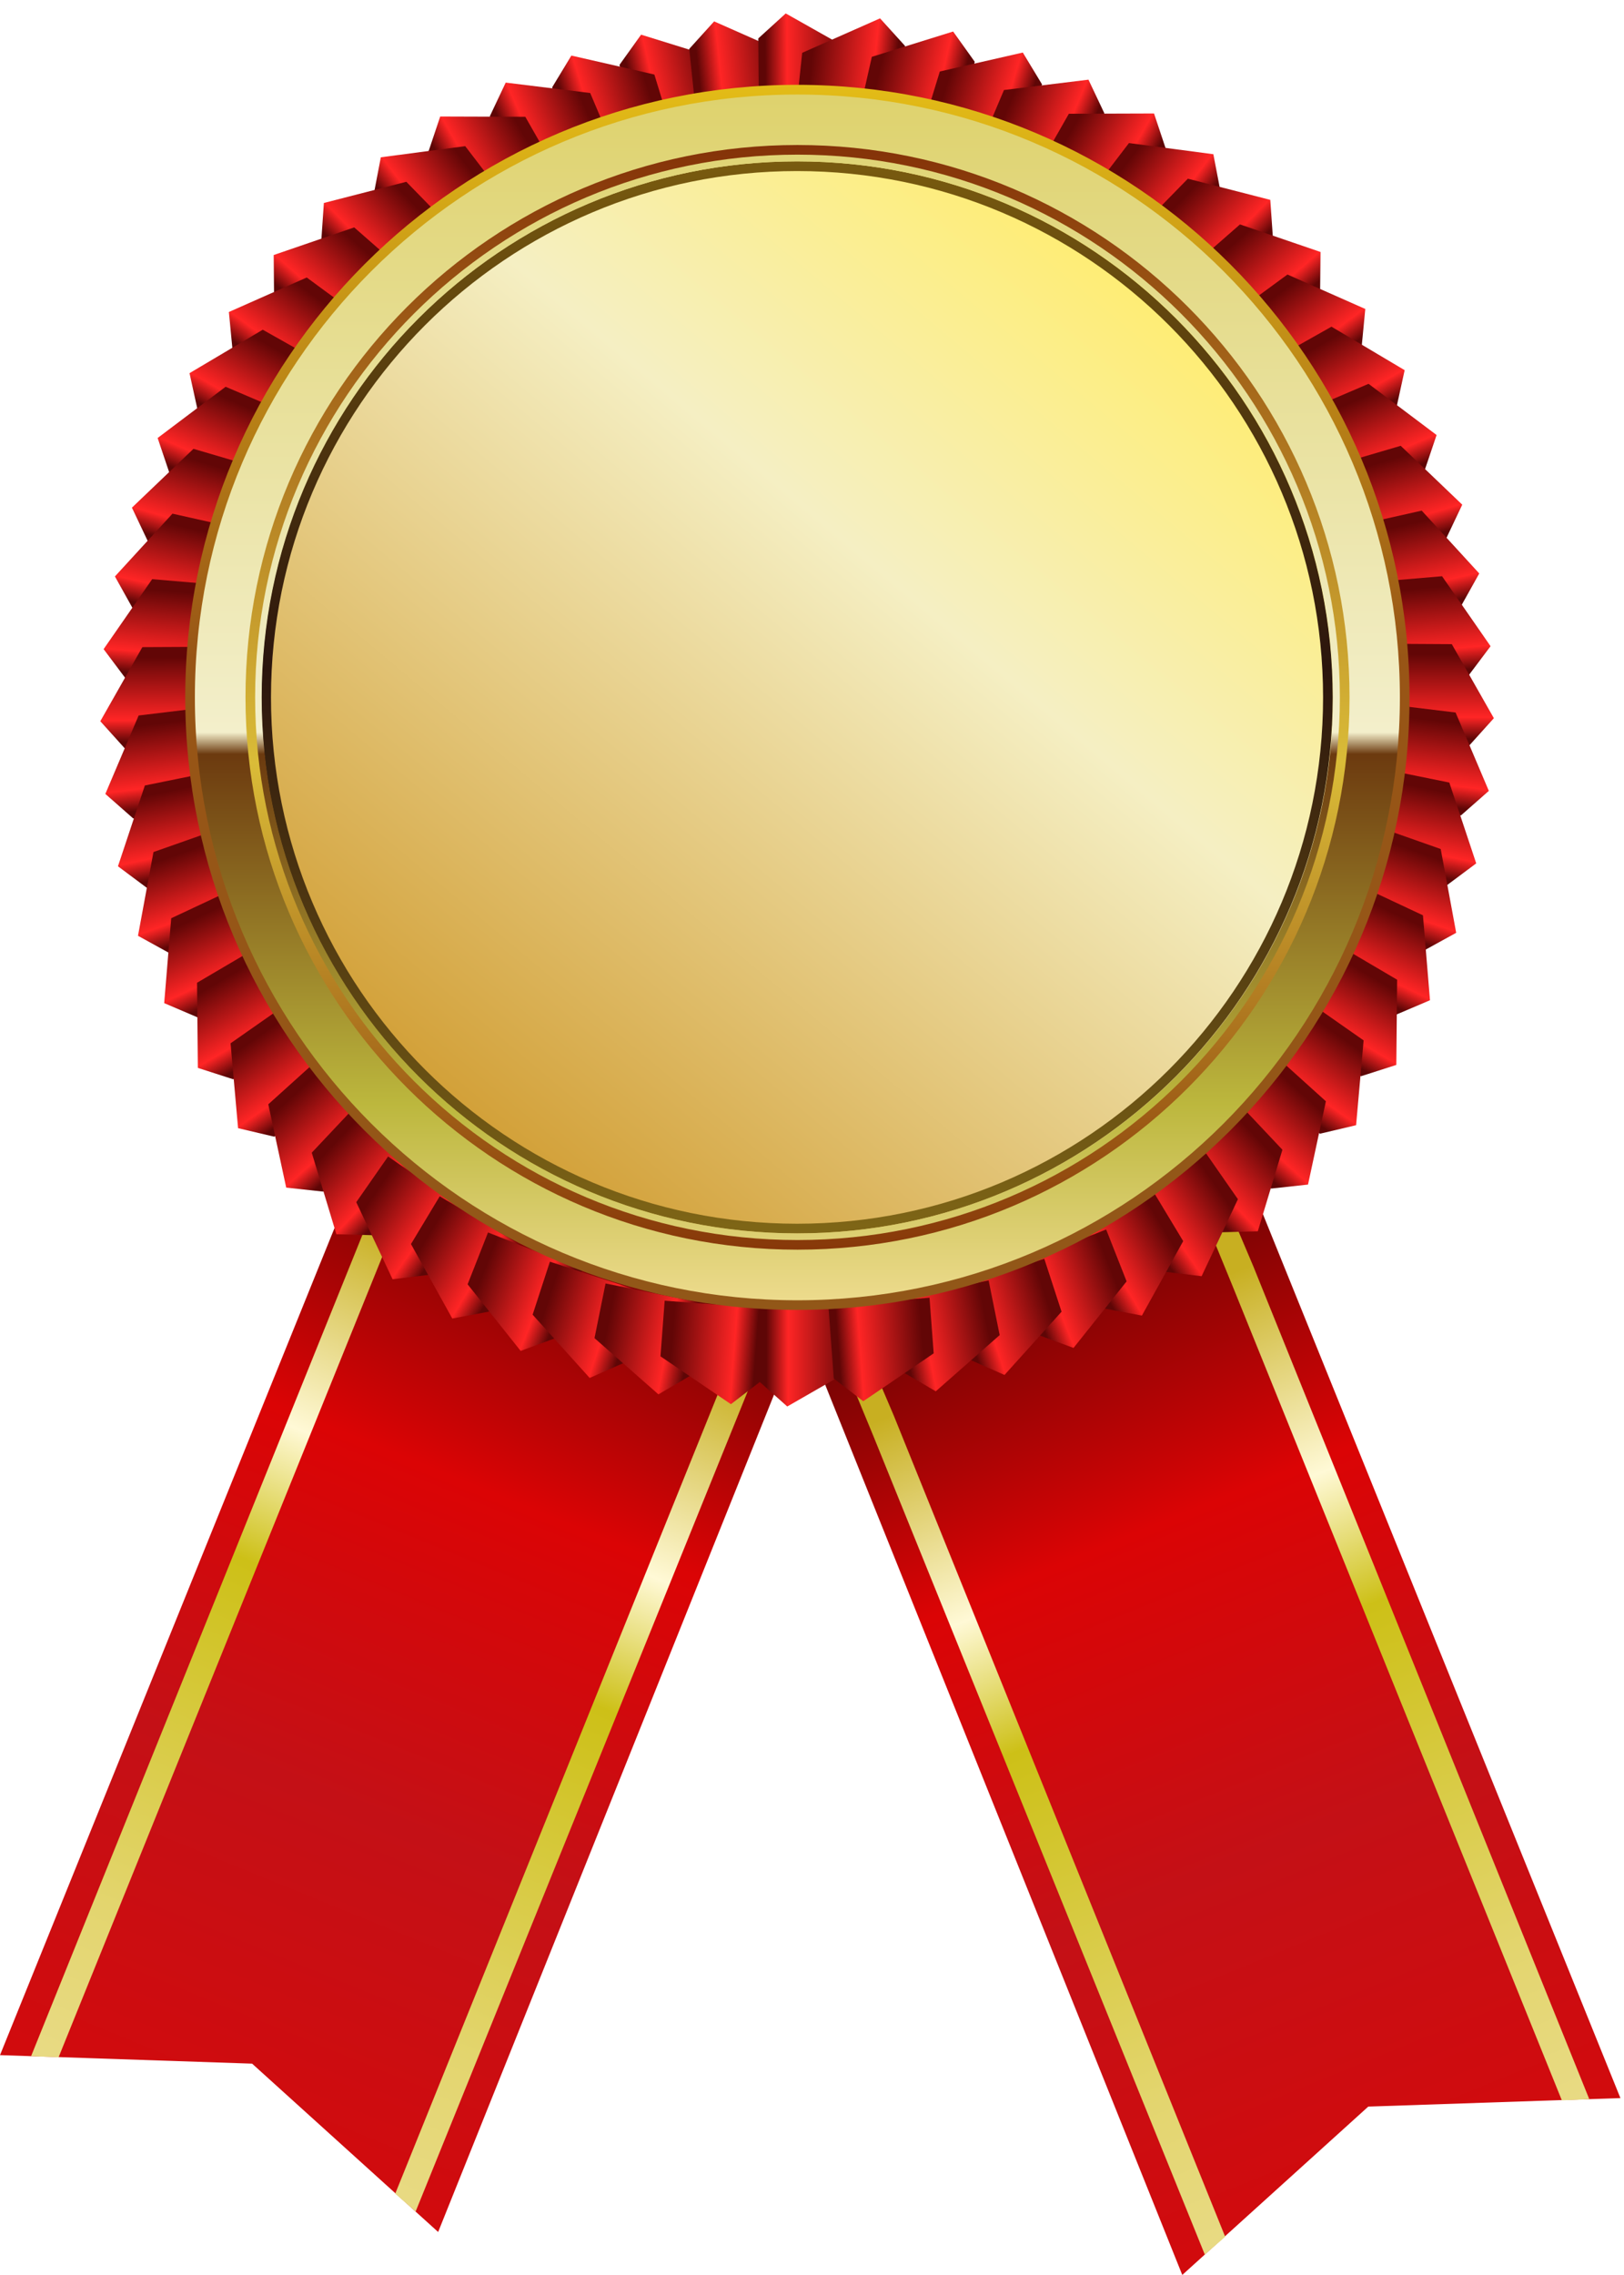 <svg width="30" height="42" viewBox="0 0 30 42" fill="none" xmlns="http://www.w3.org/2000/svg">
<path d="M4.657 38.098L8.094 41.206L14.988 24.03L6.976 20.703L0 37.941L4.657 38.098Z" fill="url(#paint0_linear_1250_1493)"/>
<path d="M1.082 37.981L7.159 22.959L7.927 21.087L7.488 20.915L6.782 22.582L0.574 37.961L1.082 37.981Z" fill="url(#paint1_linear_1250_1493)"/>
<path d="M7.678 40.828L13.797 25.724L14.572 23.851L14.133 23.673L13.419 25.346L7.301 40.499L7.678 40.828Z" fill="url(#paint2_linear_1250_1493)"/>
<path d="M25.276 38.891L21.84 41.999L14.946 24.823L22.958 21.496L29.934 38.734L25.276 38.891Z" fill="url(#paint3_linear_1250_1493)"/>
<path d="M28.852 38.776L22.774 23.754L22.006 21.881L22.445 21.71L23.152 23.377L29.359 38.755L28.852 38.776Z" fill="url(#paint4_linear_1250_1493)"/>
<path d="M22.256 41.623L16.137 26.519L15.362 24.646L15.801 24.468L16.514 26.142L22.633 41.294L22.256 41.623Z" fill="url(#paint5_linear_1250_1493)"/>
<g filter="url(#filter0_d_1250_1493)">
<path d="M11.843 0.445L11.444 1.002L11.741 2.326L13.57 1.916L13.345 0.911L11.843 0.445Z" fill="url(#paint6_linear_1250_1493)"/>
<path d="M10.555 0.831L10.2 1.417L10.597 2.714L12.39 2.165L12.088 1.181L10.555 0.831Z" fill="url(#paint7_linear_1250_1493)"/>
<path d="M9.342 1.33L9.049 1.95L9.577 3.2L11.304 2.47L10.903 1.522L9.342 1.33Z" fill="url(#paint8_linear_1250_1493)"/>
<path d="M8.132 1.956L7.914 2.606L8.586 3.784L10.214 2.855L9.704 1.961L8.132 1.956Z" fill="url(#paint9_linear_1250_1493)"/>
<path d="M7.035 2.709L6.906 3.382L7.731 4.46L9.22 3.32L8.594 2.503L7.035 2.709Z" fill="url(#paint10_linear_1250_1493)"/>
<path d="M5.983 3.552L5.936 4.236L6.883 5.207L8.225 3.898L7.506 3.161L5.983 3.552Z" fill="url(#paint11_linear_1250_1493)"/>
<path d="M5.056 4.513L5.062 5.198L6.083 6.092L7.318 4.682L6.543 4.003L5.056 4.513Z" fill="url(#paint12_linear_1250_1493)"/>
<path d="M4.228 5.565L4.294 6.247L5.389 7.049L6.496 5.537L5.666 4.928L4.228 5.565Z" fill="url(#paint13_linear_1250_1493)"/>
<path d="M3.501 6.694L3.648 7.364L4.83 8.03L5.75 6.397L4.854 5.892L3.501 6.694Z" fill="url(#paint14_linear_1250_1493)"/>
<path d="M2.912 7.891L3.131 8.541L4.379 9.073L5.115 7.349L4.168 6.945L2.912 7.891Z" fill="url(#paint15_linear_1250_1493)"/>
<path d="M2.437 9.177L2.731 9.797L4.033 10.179L4.561 8.381L3.574 8.091L2.437 9.177Z" fill="url(#paint16_linear_1250_1493)"/>
<path d="M2.123 10.447L2.457 11.046L3.781 11.342L4.191 9.513L3.186 9.288L2.123 10.447Z" fill="url(#paint17_linear_1250_1493)"/>
<path d="M1.914 11.789L2.326 12.338L3.678 12.452L3.836 10.584L2.811 10.497L1.914 11.789Z" fill="url(#paint18_linear_1250_1493)"/>
<path d="M1.853 13.12L2.312 13.629L3.669 13.622L3.659 11.747L2.63 11.752L1.853 13.12Z" fill="url(#paint19_linear_1250_1493)"/>
<path d="M1.946 14.462L2.461 14.915L3.808 14.752L3.583 12.891L2.561 13.014L1.946 14.462Z" fill="url(#paint20_linear_1250_1493)"/>
<path d="M2.179 15.798L2.729 16.208L4.058 15.938L3.685 14.101L2.676 14.306L2.179 15.798Z" fill="url(#paint21_linear_1250_1493)"/>
<path d="M2.549 17.081L3.15 17.412L4.429 16.961L3.806 15.193L2.835 15.535L2.549 17.081Z" fill="url(#paint22_linear_1250_1493)"/>
<path d="M3.033 18.324L3.663 18.593L4.891 18.016L4.095 16.32L3.163 16.757L3.033 18.324Z" fill="url(#paint23_linear_1250_1493)"/>
<path d="M3.655 19.52L4.308 19.73L5.477 19.042L4.527 17.426L3.64 17.948L3.655 19.52Z" fill="url(#paint24_linear_1250_1493)"/>
<path d="M4.398 20.633L5.066 20.79L6.177 20.012L5.102 18.476L4.259 19.066L4.398 20.633Z" fill="url(#paint25_linear_1250_1493)"/>
<path d="M5.287 21.73L5.968 21.804L6.976 20.895L5.72 19.503L4.956 20.192L5.287 21.73Z" fill="url(#paint26_linear_1250_1493)"/>
<path d="M6.214 22.591L6.899 22.609L7.83 21.622L6.465 20.336L5.759 21.085L6.214 22.591Z" fill="url(#paint27_linear_1250_1493)"/>
<path d="M7.252 23.422L7.933 23.339L8.708 22.226L7.169 21.155L6.581 21.999L7.252 23.422Z" fill="url(#paint28_linear_1250_1493)"/>
<path d="M8.355 24.147L9.029 24.02L9.729 22.858L8.123 21.89L7.592 22.772L8.355 24.147Z" fill="url(#paint29_linear_1250_1493)"/>
<path d="M9.618 24.745L10.261 24.508L10.759 23.246L9.015 22.558L8.638 23.515L9.618 24.745Z" fill="url(#paint30_linear_1250_1493)"/>
<path d="M10.893 25.244L11.52 24.968L11.941 23.678L10.158 23.098L9.839 24.076L10.893 25.244Z" fill="url(#paint31_linear_1250_1493)"/>
<path d="M12.163 25.547L12.755 25.201L13.023 23.871L11.186 23.5L10.982 24.509L12.163 25.547Z" fill="url(#paint32_linear_1250_1493)"/>
<path d="M13.502 25.728L14.046 25.311L14.147 23.958L12.278 23.818L12.201 24.845L13.502 25.728Z" fill="url(#paint33_linear_1250_1493)"/>
<path d="M13.192 0.2L12.732 0.708L12.874 2.057L14.739 1.86L14.63 0.836L13.192 0.2Z" fill="url(#paint34_linear_1250_1493)"/>
<path d="M14.515 0.053L14.008 0.514L14.019 1.871L15.894 1.855L15.885 0.826L14.515 0.053Z" fill="url(#paint35_linear_1250_1493)"/>
<path d="M16.257 0.144L16.718 0.652L16.575 2.001L14.71 1.804L14.819 0.78L16.257 0.144Z" fill="url(#paint36_linear_1250_1493)"/>
<path d="M14.543 25.771L14.031 25.315V23.958H15.906V24.988L14.543 25.771Z" fill="url(#paint37_linear_1250_1493)"/>
<path d="M17.607 0.387L18.006 0.945L17.709 2.268L15.879 1.858L16.105 0.854L17.607 0.387Z" fill="url(#paint38_linear_1250_1493)"/>
<path d="M18.894 0.775L19.249 1.362L18.852 2.659L17.059 2.11L17.361 1.125L18.894 0.775Z" fill="url(#paint39_linear_1250_1493)"/>
<path d="M20.107 1.276L20.4 1.895L19.872 3.145L18.145 2.415L18.546 1.467L20.107 1.276Z" fill="url(#paint40_linear_1250_1493)"/>
<path d="M21.318 1.9L21.535 2.55L20.863 3.728L19.235 2.799L19.745 1.905L21.318 1.9Z" fill="url(#paint41_linear_1250_1493)"/>
<path d="M22.414 2.652L22.543 3.326L21.718 4.403L20.23 3.264L20.855 2.446L22.414 2.652Z" fill="url(#paint42_linear_1250_1493)"/>
<path d="M23.466 3.495L23.513 4.178L22.566 5.149L21.224 3.84L21.943 3.104L23.466 3.495Z" fill="url(#paint43_linear_1250_1493)"/>
<path d="M24.394 4.457L24.387 5.143L23.366 6.036L22.131 4.626L22.906 3.948L24.394 4.457Z" fill="url(#paint44_linear_1250_1493)"/>
<path d="M25.221 5.509L25.155 6.192L24.061 6.993L22.953 5.481L23.783 4.873L25.221 5.509Z" fill="url(#paint45_linear_1250_1493)"/>
<path d="M25.948 6.639L25.801 7.308L24.62 7.975L23.699 6.342L24.596 5.836L25.948 6.639Z" fill="url(#paint46_linear_1250_1493)"/>
<path d="M26.538 7.836L26.318 8.486L25.071 9.019L24.334 7.295L25.281 6.891L26.538 7.836Z" fill="url(#paint47_linear_1250_1493)"/>
<path d="M27.012 9.122L26.718 9.741L25.417 10.124L24.888 8.325L25.875 8.035L27.012 9.122Z" fill="url(#paint48_linear_1250_1493)"/>
<path d="M27.326 10.392L26.992 10.99L25.668 11.287L25.259 9.457L26.263 9.232L27.326 10.392Z" fill="url(#paint49_linear_1250_1493)"/>
<path d="M27.535 11.735L27.123 12.283L25.771 12.398L25.613 10.53L26.639 10.443L27.535 11.735Z" fill="url(#paint50_linear_1250_1493)"/>
<path d="M27.596 13.064L27.137 13.573L25.78 13.566L25.79 11.691L26.819 11.697L27.596 13.064Z" fill="url(#paint51_linear_1250_1493)"/>
<path d="M27.503 14.406L26.988 14.859L25.641 14.696L25.867 12.835L26.889 12.959L27.503 14.406Z" fill="url(#paint52_linear_1250_1493)"/>
<path d="M27.27 15.744L26.72 16.154L25.391 15.884L25.764 14.047L26.773 14.252L27.27 15.744Z" fill="url(#paint53_linear_1250_1493)"/>
<path d="M26.9 17.026L26.3 17.356L25.02 16.905L25.643 15.137L26.614 15.479L26.9 17.026Z" fill="url(#paint54_linear_1250_1493)"/>
<path d="M26.416 18.271L25.786 18.539L24.558 17.963L25.355 16.266L26.286 16.703L26.416 18.271Z" fill="url(#paint55_linear_1250_1493)"/>
<path d="M25.794 19.465L25.141 19.674L23.972 18.986L24.922 17.37L25.809 17.892L25.794 19.465Z" fill="url(#paint56_linear_1250_1493)"/>
<path d="M25.051 20.578L24.384 20.735L23.272 19.957L24.347 18.422L25.19 19.012L25.051 20.578Z" fill="url(#paint57_linear_1250_1493)"/>
<path d="M24.163 21.674L23.481 21.748L22.474 20.84L23.729 19.447L24.493 20.136L24.163 21.674Z" fill="url(#paint58_linear_1250_1493)"/>
<path d="M23.235 22.537L22.55 22.555L21.62 21.568L22.984 20.282L23.69 21.031L23.235 22.537Z" fill="url(#paint59_linear_1250_1493)"/>
<path d="M22.197 23.366L21.516 23.283L20.741 22.17L22.28 21.099L22.868 21.944L22.197 23.366Z" fill="url(#paint60_linear_1250_1493)"/>
<path d="M21.094 24.093L20.421 23.966L19.72 22.804L21.326 21.837L21.857 22.718L21.094 24.093Z" fill="url(#paint61_linear_1250_1493)"/>
<path d="M19.831 24.69L19.188 24.453L18.69 23.191L20.434 22.503L20.812 23.461L19.831 24.69Z" fill="url(#paint62_linear_1250_1493)"/>
<path d="M18.556 25.189L17.929 24.913L17.509 23.624L19.291 23.043L19.61 24.021L18.556 25.189Z" fill="url(#paint63_linear_1250_1493)"/>
<path d="M17.286 25.491L16.695 25.145L16.426 23.815L18.263 23.444L18.467 24.453L17.286 25.491Z" fill="url(#paint64_linear_1250_1493)"/>
<path d="M15.947 25.674L15.403 25.256L15.302 23.904L17.171 23.763L17.248 24.79L15.947 25.674Z" fill="url(#paint65_linear_1250_1493)"/>
</g>
<path d="M25.887 12.881C25.887 19.039 20.895 24.031 14.736 24.031C8.578 24.031 3.586 19.039 3.586 12.881C3.586 6.723 8.578 1.73 14.736 1.73C20.895 1.73 25.887 6.723 25.887 12.881Z" fill="url(#paint66_linear_1250_1493)"/>
<path fill-rule="evenodd" clip-rule="evenodd" d="M14.724 22.592C20.09 22.592 24.441 18.242 24.441 12.875C24.441 7.508 20.09 3.158 14.724 3.158C9.357 3.158 5.006 7.508 5.006 12.875C5.006 18.242 9.357 22.592 14.724 22.592ZM14.724 22.771C20.189 22.771 24.619 18.34 24.619 12.875C24.619 7.41 20.189 2.979 14.724 2.979C9.259 2.979 4.828 7.41 4.828 12.875C4.828 18.34 9.259 22.771 14.724 22.771Z" fill="url(#paint67_linear_1250_1493)"/>
<path fill-rule="evenodd" clip-rule="evenodd" d="M14.73 22.77C20.195 22.77 24.625 18.339 24.625 12.874C24.625 7.409 20.195 2.979 14.73 2.979C9.264 2.979 4.834 7.409 4.834 12.874C4.834 18.339 9.264 22.77 14.73 22.77ZM14.73 24.018C20.884 24.018 25.873 19.029 25.873 12.874C25.873 6.72 20.884 1.73 14.73 1.73C8.575 1.73 3.586 6.72 3.586 12.874C3.586 19.029 8.575 24.018 14.73 24.018Z" fill="url(#paint68_linear_1250_1493)"/>
<path fill-rule="evenodd" clip-rule="evenodd" d="M14.732 22.893C20.266 22.893 24.751 18.407 24.751 12.874C24.751 7.341 20.266 2.855 14.732 2.855C9.199 2.855 4.713 7.341 4.713 12.874C4.713 18.407 9.199 22.893 14.732 22.893ZM14.732 23.071C20.364 23.071 24.93 18.506 24.93 12.874C24.93 7.242 20.364 2.677 14.732 2.677C9.101 2.677 4.535 7.242 4.535 12.874C4.535 18.506 9.101 23.071 14.732 23.071Z" fill="url(#paint69_linear_1250_1493)"/>
<path fill-rule="evenodd" clip-rule="evenodd" d="M14.73 24.005C20.877 24.005 25.86 19.021 25.86 12.875C25.86 6.728 20.877 1.745 14.73 1.745C8.583 1.745 3.6 6.728 3.6 12.875C3.6 19.021 8.583 24.005 14.73 24.005ZM14.73 24.183C20.975 24.183 26.038 19.12 26.038 12.875C26.038 6.629 20.975 1.566 14.73 1.566C8.485 1.566 3.422 6.629 3.422 12.875C3.422 19.12 8.485 24.183 14.73 24.183Z" fill="url(#paint70_linear_1250_1493)"/>
<defs>
<filter id="filter0_d_1250_1493" x="1.753" y="0.054" width="25.944" height="26.011" filterUnits="userSpaceOnUse" color-interpolation-filters="sRGB">
<feFlood flood-opacity="0" result="BackgroundImageFix"/>
<feColorMatrix in="SourceAlpha" type="matrix" values="0 0 0 0 0 0 0 0 0 0 0 0 0 0 0 0 0 0 127 0" result="hardAlpha"/>
<feOffset dy="0.195"/>
<feGaussianBlur stdDeviation="0.049"/>
<feComposite in2="hardAlpha" operator="out"/>
<feColorMatrix type="matrix" values="0 0 0 0 0 0 0 0 0 0 0 0 0 0 0 0 0 0 0.25 0"/>
<feBlend mode="normal" in2="BackgroundImageFix" result="effect1_dropShadow_1250_1493"/>
<feBlend mode="normal" in="SourceGraphic" in2="effect1_dropShadow_1250_1493" result="shape"/>
</filter>
<linearGradient id="paint0_linear_1250_1493" x1="10.495" y1="20.703" x2="2.709" y2="39.786" gradientUnits="userSpaceOnUse">
<stop offset="0.078" stop-color="#710404"/>
<stop offset="0.334" stop-color="#DB0405"/>
<stop offset="0.64" stop-color="#C41016"/>
<stop offset="1" stop-color="#D30A0C"/>
</linearGradient>
<linearGradient id="paint1_linear_1250_1493" x1="7.495" y1="22.212" x2="0.787" y2="38.509" gradientUnits="userSpaceOnUse">
<stop offset="0.033" stop-color="#C8AF21"/>
<stop offset="0.262" stop-color="#FFF9D6"/>
<stop offset="0.409" stop-color="#CDC017"/>
<stop offset="0.799" stop-color="#E3D56E"/>
<stop offset="1" stop-color="#E9DB87"/>
</linearGradient>
<linearGradient id="paint2_linear_1250_1493" x1="14.133" y1="24.976" x2="7.424" y2="41.274" gradientUnits="userSpaceOnUse">
<stop offset="0.033" stop-color="#C8AF21"/>
<stop offset="0.262" stop-color="#FFF9D6"/>
<stop offset="0.409" stop-color="#CDC017"/>
<stop offset="0.799" stop-color="#E3D56E"/>
<stop offset="1" stop-color="#E9DB87"/>
</linearGradient>
<linearGradient id="paint3_linear_1250_1493" x1="19.439" y1="21.496" x2="27.224" y2="40.579" gradientUnits="userSpaceOnUse">
<stop offset="0.078" stop-color="#710404"/>
<stop offset="0.334" stop-color="#DB0405"/>
<stop offset="0.64" stop-color="#C41016"/>
<stop offset="1" stop-color="#D30A0C"/>
</linearGradient>
<linearGradient id="paint4_linear_1250_1493" x1="22.438" y1="23.006" x2="29.147" y2="39.304" gradientUnits="userSpaceOnUse">
<stop offset="0.033" stop-color="#C8AF21"/>
<stop offset="0.262" stop-color="#FFF9D6"/>
<stop offset="0.409" stop-color="#CDC017"/>
<stop offset="0.799" stop-color="#E3D56E"/>
<stop offset="1" stop-color="#E9DB87"/>
</linearGradient>
<linearGradient id="paint5_linear_1250_1493" x1="15.801" y1="25.771" x2="22.509" y2="42.069" gradientUnits="userSpaceOnUse">
<stop offset="0.033" stop-color="#C8AF21"/>
<stop offset="0.262" stop-color="#FFF9D6"/>
<stop offset="0.409" stop-color="#CDC017"/>
<stop offset="0.799" stop-color="#E3D56E"/>
<stop offset="1" stop-color="#E9DB87"/>
</linearGradient>
<linearGradient id="paint6_linear_1250_1493" x1="11.726" y1="2.327" x2="13.39" y2="1.956" gradientUnits="userSpaceOnUse">
<stop offset="0.081" stop-color="#5E0606"/>
<stop offset="0.317" stop-color="#FF2525"/>
<stop offset="0.997" stop-color="#620606"/>
</linearGradient>
<linearGradient id="paint7_linear_1250_1493" x1="10.582" y1="2.717" x2="12.214" y2="2.219" gradientUnits="userSpaceOnUse">
<stop offset="0.081" stop-color="#5E0606"/>
<stop offset="0.317" stop-color="#FF2525"/>
<stop offset="0.997" stop-color="#620606"/>
</linearGradient>
<linearGradient id="paint8_linear_1250_1493" x1="9.562" y1="3.204" x2="11.134" y2="2.541" gradientUnits="userSpaceOnUse">
<stop offset="0.081" stop-color="#5E0606"/>
<stop offset="0.317" stop-color="#FF2525"/>
<stop offset="0.997" stop-color="#620606"/>
</linearGradient>
<linearGradient id="paint9_linear_1250_1493" x1="8.572" y1="3.79" x2="10.055" y2="2.946" gradientUnits="userSpaceOnUse">
<stop offset="0.081" stop-color="#5E0606"/>
<stop offset="0.317" stop-color="#FF2525"/>
<stop offset="0.997" stop-color="#620606"/>
</linearGradient>
<linearGradient id="paint10_linear_1250_1493" x1="7.718" y1="4.467" x2="9.073" y2="3.432" gradientUnits="userSpaceOnUse">
<stop offset="0.081" stop-color="#5E0606"/>
<stop offset="0.317" stop-color="#FF2525"/>
<stop offset="0.997" stop-color="#620606"/>
</linearGradient>
<linearGradient id="paint11_linear_1250_1493" x1="6.871" y1="5.216" x2="8.094" y2="4.026" gradientUnits="userSpaceOnUse">
<stop offset="0.081" stop-color="#5E0606"/>
<stop offset="0.317" stop-color="#FF2525"/>
<stop offset="0.997" stop-color="#620606"/>
</linearGradient>
<linearGradient id="paint12_linear_1250_1493" x1="6.072" y1="6.102" x2="7.197" y2="4.82" gradientUnits="userSpaceOnUse">
<stop offset="0.081" stop-color="#5E0606"/>
<stop offset="0.317" stop-color="#FF2525"/>
<stop offset="0.997" stop-color="#620606"/>
</linearGradient>
<linearGradient id="paint13_linear_1250_1493" x1="5.378" y1="7.06" x2="6.388" y2="5.685" gradientUnits="userSpaceOnUse">
<stop offset="0.081" stop-color="#5E0606"/>
<stop offset="0.317" stop-color="#FF2525"/>
<stop offset="0.997" stop-color="#620606"/>
</linearGradient>
<linearGradient id="paint14_linear_1250_1493" x1="4.82" y1="8.042" x2="5.66" y2="6.558" gradientUnits="userSpaceOnUse">
<stop offset="0.081" stop-color="#5E0606"/>
<stop offset="0.317" stop-color="#FF2525"/>
<stop offset="0.997" stop-color="#620606"/>
</linearGradient>
<linearGradient id="paint15_linear_1250_1493" x1="4.371" y1="9.087" x2="5.042" y2="7.519" gradientUnits="userSpaceOnUse">
<stop offset="0.081" stop-color="#5E0606"/>
<stop offset="0.317" stop-color="#FF2525"/>
<stop offset="0.997" stop-color="#620606"/>
</linearGradient>
<linearGradient id="paint16_linear_1250_1493" x1="4.026" y1="10.193" x2="4.509" y2="8.557" gradientUnits="userSpaceOnUse">
<stop offset="0.081" stop-color="#5E0606"/>
<stop offset="0.317" stop-color="#FF2525"/>
<stop offset="0.997" stop-color="#620606"/>
</linearGradient>
<linearGradient id="paint17_linear_1250_1493" x1="3.776" y1="11.357" x2="4.15" y2="9.692" gradientUnits="userSpaceOnUse">
<stop offset="0.081" stop-color="#5E0606"/>
<stop offset="0.317" stop-color="#FF2525"/>
<stop offset="0.997" stop-color="#620606"/>
</linearGradient>
<linearGradient id="paint18_linear_1250_1493" x1="3.675" y1="12.467" x2="3.821" y2="10.768" gradientUnits="userSpaceOnUse">
<stop offset="0.081" stop-color="#5E0606"/>
<stop offset="0.317" stop-color="#FF2525"/>
<stop offset="0.997" stop-color="#620606"/>
</linearGradient>
<linearGradient id="paint19_linear_1250_1493" x1="3.667" y1="13.637" x2="3.66" y2="11.931" gradientUnits="userSpaceOnUse">
<stop offset="0.081" stop-color="#5E0606"/>
<stop offset="0.317" stop-color="#FF2525"/>
<stop offset="0.997" stop-color="#620606"/>
</linearGradient>
<linearGradient id="paint20_linear_1250_1493" x1="3.808" y1="14.767" x2="3.605" y2="13.073" gradientUnits="userSpaceOnUse">
<stop offset="0.081" stop-color="#5E0606"/>
<stop offset="0.317" stop-color="#FF2525"/>
<stop offset="0.997" stop-color="#620606"/>
</linearGradient>
<linearGradient id="paint21_linear_1250_1493" x1="4.059" y1="15.953" x2="3.722" y2="14.281" gradientUnits="userSpaceOnUse">
<stop offset="0.081" stop-color="#5E0606"/>
<stop offset="0.317" stop-color="#FF2525"/>
<stop offset="0.997" stop-color="#620606"/>
</linearGradient>
<linearGradient id="paint22_linear_1250_1493" x1="4.432" y1="16.976" x2="3.867" y2="15.366" gradientUnits="userSpaceOnUse">
<stop offset="0.081" stop-color="#5E0606"/>
<stop offset="0.317" stop-color="#FF2525"/>
<stop offset="0.997" stop-color="#620606"/>
</linearGradient>
<linearGradient id="paint23_linear_1250_1493" x1="4.896" y1="18.031" x2="4.173" y2="16.486" gradientUnits="userSpaceOnUse">
<stop offset="0.081" stop-color="#5E0606"/>
<stop offset="0.317" stop-color="#FF2525"/>
<stop offset="0.997" stop-color="#620606"/>
</linearGradient>
<linearGradient id="paint24_linear_1250_1493" x1="5.483" y1="19.056" x2="4.62" y2="17.585" gradientUnits="userSpaceOnUse">
<stop offset="0.081" stop-color="#5E0606"/>
<stop offset="0.317" stop-color="#FF2525"/>
<stop offset="0.997" stop-color="#620606"/>
</linearGradient>
<linearGradient id="paint25_linear_1250_1493" x1="6.184" y1="20.026" x2="5.208" y2="18.627" gradientUnits="userSpaceOnUse">
<stop offset="0.081" stop-color="#5E0606"/>
<stop offset="0.317" stop-color="#FF2525"/>
<stop offset="0.997" stop-color="#620606"/>
</linearGradient>
<linearGradient id="paint26_linear_1250_1493" x1="6.984" y1="20.908" x2="5.844" y2="19.64" gradientUnits="userSpaceOnUse">
<stop offset="0.081" stop-color="#5E0606"/>
<stop offset="0.317" stop-color="#FF2525"/>
<stop offset="0.997" stop-color="#620606"/>
</linearGradient>
<linearGradient id="paint27_linear_1250_1493" x1="7.839" y1="21.634" x2="6.599" y2="20.462" gradientUnits="userSpaceOnUse">
<stop offset="0.081" stop-color="#5E0606"/>
<stop offset="0.317" stop-color="#FF2525"/>
<stop offset="0.997" stop-color="#620606"/>
</linearGradient>
<linearGradient id="paint28_linear_1250_1493" x1="8.719" y1="22.236" x2="7.32" y2="21.26" gradientUnits="userSpaceOnUse">
<stop offset="0.081" stop-color="#5E0606"/>
<stop offset="0.317" stop-color="#FF2525"/>
<stop offset="0.997" stop-color="#620606"/>
</linearGradient>
<linearGradient id="paint29_linear_1250_1493" x1="9.741" y1="22.868" x2="8.281" y2="21.985" gradientUnits="userSpaceOnUse">
<stop offset="0.081" stop-color="#5E0606"/>
<stop offset="0.317" stop-color="#FF2525"/>
<stop offset="0.997" stop-color="#620606"/>
</linearGradient>
<linearGradient id="paint30_linear_1250_1493" x1="10.772" y1="23.253" x2="9.186" y2="22.625" gradientUnits="userSpaceOnUse">
<stop offset="0.081" stop-color="#5E0606"/>
<stop offset="0.317" stop-color="#FF2525"/>
<stop offset="0.997" stop-color="#620606"/>
</linearGradient>
<linearGradient id="paint31_linear_1250_1493" x1="11.954" y1="23.685" x2="10.333" y2="23.154" gradientUnits="userSpaceOnUse">
<stop offset="0.081" stop-color="#5E0606"/>
<stop offset="0.317" stop-color="#FF2525"/>
<stop offset="0.997" stop-color="#620606"/>
</linearGradient>
<linearGradient id="paint32_linear_1250_1493" x1="13.038" y1="23.876" x2="11.366" y2="23.536" gradientUnits="userSpaceOnUse">
<stop offset="0.081" stop-color="#5E0606"/>
<stop offset="0.317" stop-color="#FF2525"/>
<stop offset="0.997" stop-color="#620606"/>
</linearGradient>
<linearGradient id="paint33_linear_1250_1493" x1="14.162" y1="23.962" x2="12.462" y2="23.832" gradientUnits="userSpaceOnUse">
<stop offset="0.081" stop-color="#5E0606"/>
<stop offset="0.317" stop-color="#FF2525"/>
<stop offset="0.997" stop-color="#620606"/>
</linearGradient>
<linearGradient id="paint34_linear_1250_1493" x1="12.859" y1="2.057" x2="14.556" y2="1.879" gradientUnits="userSpaceOnUse">
<stop offset="0.081" stop-color="#5E0606"/>
<stop offset="0.317" stop-color="#FF2525"/>
<stop offset="0.997" stop-color="#620606"/>
</linearGradient>
<linearGradient id="paint35_linear_1250_1493" x1="14.004" y1="1.869" x2="15.71" y2="1.857" gradientUnits="userSpaceOnUse">
<stop offset="0.081" stop-color="#5E0606"/>
<stop offset="0.317" stop-color="#FF2525"/>
<stop offset="0.997" stop-color="#620606"/>
</linearGradient>
<linearGradient id="paint36_linear_1250_1493" x1="16.59" y1="2.001" x2="14.893" y2="1.823" gradientUnits="userSpaceOnUse">
<stop offset="0.081" stop-color="#5E0606"/>
<stop offset="0.317" stop-color="#FF2525"/>
<stop offset="0.997" stop-color="#620606"/>
</linearGradient>
<linearGradient id="paint37_linear_1250_1493" x1="14.016" y1="23.96" x2="15.722" y2="23.958" gradientUnits="userSpaceOnUse">
<stop offset="0.081" stop-color="#5E0606"/>
<stop offset="0.317" stop-color="#FF2525"/>
<stop offset="0.997" stop-color="#620606"/>
</linearGradient>
<linearGradient id="paint38_linear_1250_1493" x1="17.724" y1="2.27" x2="16.059" y2="1.898" gradientUnits="userSpaceOnUse">
<stop offset="0.081" stop-color="#5E0606"/>
<stop offset="0.317" stop-color="#FF2525"/>
<stop offset="0.997" stop-color="#620606"/>
</linearGradient>
<linearGradient id="paint39_linear_1250_1493" x1="18.867" y1="2.661" x2="17.235" y2="2.164" gradientUnits="userSpaceOnUse">
<stop offset="0.081" stop-color="#5E0606"/>
<stop offset="0.317" stop-color="#FF2525"/>
<stop offset="0.997" stop-color="#620606"/>
</linearGradient>
<linearGradient id="paint40_linear_1250_1493" x1="19.887" y1="3.149" x2="18.315" y2="2.487" gradientUnits="userSpaceOnUse">
<stop offset="0.081" stop-color="#5E0606"/>
<stop offset="0.317" stop-color="#FF2525"/>
<stop offset="0.997" stop-color="#620606"/>
</linearGradient>
<linearGradient id="paint41_linear_1250_1493" x1="20.877" y1="3.734" x2="19.395" y2="2.89" gradientUnits="userSpaceOnUse">
<stop offset="0.081" stop-color="#5E0606"/>
<stop offset="0.317" stop-color="#FF2525"/>
<stop offset="0.997" stop-color="#620606"/>
</linearGradient>
<linearGradient id="paint42_linear_1250_1493" x1="21.732" y1="4.41" x2="20.376" y2="3.375" gradientUnits="userSpaceOnUse">
<stop offset="0.081" stop-color="#5E0606"/>
<stop offset="0.317" stop-color="#FF2525"/>
<stop offset="0.997" stop-color="#620606"/>
</linearGradient>
<linearGradient id="paint43_linear_1250_1493" x1="22.578" y1="5.159" x2="21.356" y2="3.969" gradientUnits="userSpaceOnUse">
<stop offset="0.081" stop-color="#5E0606"/>
<stop offset="0.317" stop-color="#FF2525"/>
<stop offset="0.997" stop-color="#620606"/>
</linearGradient>
<linearGradient id="paint44_linear_1250_1493" x1="23.378" y1="6.046" x2="22.253" y2="4.764" gradientUnits="userSpaceOnUse">
<stop offset="0.081" stop-color="#5E0606"/>
<stop offset="0.317" stop-color="#FF2525"/>
<stop offset="0.997" stop-color="#620606"/>
</linearGradient>
<linearGradient id="paint45_linear_1250_1493" x1="24.071" y1="7.004" x2="23.062" y2="5.629" gradientUnits="userSpaceOnUse">
<stop offset="0.081" stop-color="#5E0606"/>
<stop offset="0.317" stop-color="#FF2525"/>
<stop offset="0.997" stop-color="#620606"/>
</linearGradient>
<linearGradient id="paint46_linear_1250_1493" x1="24.629" y1="7.987" x2="23.789" y2="6.502" gradientUnits="userSpaceOnUse">
<stop offset="0.081" stop-color="#5E0606"/>
<stop offset="0.317" stop-color="#FF2525"/>
<stop offset="0.997" stop-color="#620606"/>
</linearGradient>
<linearGradient id="paint47_linear_1250_1493" x1="25.078" y1="9.032" x2="24.407" y2="7.464" gradientUnits="userSpaceOnUse">
<stop offset="0.081" stop-color="#5E0606"/>
<stop offset="0.317" stop-color="#FF2525"/>
<stop offset="0.997" stop-color="#620606"/>
</linearGradient>
<linearGradient id="paint48_linear_1250_1493" x1="25.423" y1="10.138" x2="24.94" y2="8.502" gradientUnits="userSpaceOnUse">
<stop offset="0.081" stop-color="#5E0606"/>
<stop offset="0.317" stop-color="#FF2525"/>
<stop offset="0.997" stop-color="#620606"/>
</linearGradient>
<linearGradient id="paint49_linear_1250_1493" x1="25.673" y1="11.301" x2="25.299" y2="9.637" gradientUnits="userSpaceOnUse">
<stop offset="0.081" stop-color="#5E0606"/>
<stop offset="0.317" stop-color="#FF2525"/>
<stop offset="0.997" stop-color="#620606"/>
</linearGradient>
<linearGradient id="paint50_linear_1250_1493" x1="25.775" y1="12.412" x2="25.628" y2="10.713" gradientUnits="userSpaceOnUse">
<stop offset="0.081" stop-color="#5E0606"/>
<stop offset="0.317" stop-color="#FF2525"/>
<stop offset="0.997" stop-color="#620606"/>
</linearGradient>
<linearGradient id="paint51_linear_1250_1493" x1="25.782" y1="13.581" x2="25.789" y2="11.875" gradientUnits="userSpaceOnUse">
<stop offset="0.081" stop-color="#5E0606"/>
<stop offset="0.317" stop-color="#FF2525"/>
<stop offset="0.997" stop-color="#620606"/>
</linearGradient>
<linearGradient id="paint52_linear_1250_1493" x1="25.642" y1="14.711" x2="25.845" y2="13.018" gradientUnits="userSpaceOnUse">
<stop offset="0.081" stop-color="#5E0606"/>
<stop offset="0.317" stop-color="#FF2525"/>
<stop offset="0.997" stop-color="#620606"/>
</linearGradient>
<linearGradient id="paint53_linear_1250_1493" x1="25.39" y1="15.899" x2="25.727" y2="14.227" gradientUnits="userSpaceOnUse">
<stop offset="0.081" stop-color="#5E0606"/>
<stop offset="0.317" stop-color="#FF2525"/>
<stop offset="0.997" stop-color="#620606"/>
</linearGradient>
<linearGradient id="paint54_linear_1250_1493" x1="25.017" y1="16.92" x2="25.582" y2="15.311" gradientUnits="userSpaceOnUse">
<stop offset="0.081" stop-color="#5E0606"/>
<stop offset="0.317" stop-color="#FF2525"/>
<stop offset="0.997" stop-color="#620606"/>
</linearGradient>
<linearGradient id="paint55_linear_1250_1493" x1="24.553" y1="17.977" x2="25.276" y2="16.432" gradientUnits="userSpaceOnUse">
<stop offset="0.081" stop-color="#5E0606"/>
<stop offset="0.317" stop-color="#FF2525"/>
<stop offset="0.997" stop-color="#620606"/>
</linearGradient>
<linearGradient id="paint56_linear_1250_1493" x1="23.966" y1="19" x2="24.829" y2="17.529" gradientUnits="userSpaceOnUse">
<stop offset="0.081" stop-color="#5E0606"/>
<stop offset="0.317" stop-color="#FF2525"/>
<stop offset="0.997" stop-color="#620606"/>
</linearGradient>
<linearGradient id="paint57_linear_1250_1493" x1="23.265" y1="19.971" x2="24.241" y2="18.572" gradientUnits="userSpaceOnUse">
<stop offset="0.081" stop-color="#5E0606"/>
<stop offset="0.317" stop-color="#FF2525"/>
<stop offset="0.997" stop-color="#620606"/>
</linearGradient>
<linearGradient id="paint58_linear_1250_1493" x1="22.465" y1="20.852" x2="23.605" y2="19.584" gradientUnits="userSpaceOnUse">
<stop offset="0.081" stop-color="#5E0606"/>
<stop offset="0.317" stop-color="#FF2525"/>
<stop offset="0.997" stop-color="#620606"/>
</linearGradient>
<linearGradient id="paint59_linear_1250_1493" x1="21.61" y1="21.58" x2="22.85" y2="20.409" gradientUnits="userSpaceOnUse">
<stop offset="0.081" stop-color="#5E0606"/>
<stop offset="0.317" stop-color="#FF2525"/>
<stop offset="0.997" stop-color="#620606"/>
</linearGradient>
<linearGradient id="paint60_linear_1250_1493" x1="20.73" y1="22.18" x2="22.129" y2="21.204" gradientUnits="userSpaceOnUse">
<stop offset="0.081" stop-color="#5E0606"/>
<stop offset="0.317" stop-color="#FF2525"/>
<stop offset="0.997" stop-color="#620606"/>
</linearGradient>
<linearGradient id="paint61_linear_1250_1493" x1="19.709" y1="22.814" x2="21.168" y2="21.932" gradientUnits="userSpaceOnUse">
<stop offset="0.081" stop-color="#5E0606"/>
<stop offset="0.317" stop-color="#FF2525"/>
<stop offset="0.997" stop-color="#620606"/>
</linearGradient>
<linearGradient id="paint62_linear_1250_1493" x1="18.677" y1="23.199" x2="20.263" y2="22.571" gradientUnits="userSpaceOnUse">
<stop offset="0.081" stop-color="#5E0606"/>
<stop offset="0.317" stop-color="#FF2525"/>
<stop offset="0.997" stop-color="#620606"/>
</linearGradient>
<linearGradient id="paint63_linear_1250_1493" x1="17.495" y1="23.63" x2="19.116" y2="23.1" gradientUnits="userSpaceOnUse">
<stop offset="0.081" stop-color="#5E0606"/>
<stop offset="0.317" stop-color="#FF2525"/>
<stop offset="0.997" stop-color="#620606"/>
</linearGradient>
<linearGradient id="paint64_linear_1250_1493" x1="16.412" y1="23.82" x2="18.083" y2="23.48" gradientUnits="userSpaceOnUse">
<stop offset="0.081" stop-color="#5E0606"/>
<stop offset="0.317" stop-color="#FF2525"/>
<stop offset="0.997" stop-color="#620606"/>
</linearGradient>
<linearGradient id="paint65_linear_1250_1493" x1="15.287" y1="23.907" x2="16.988" y2="23.777" gradientUnits="userSpaceOnUse">
<stop offset="0.081" stop-color="#5E0606"/>
<stop offset="0.317" stop-color="#FF2525"/>
<stop offset="0.997" stop-color="#620606"/>
</linearGradient>
<linearGradient id="paint66_linear_1250_1493" x1="22.328" y1="3.225" x2="7.083" y2="21.391" gradientUnits="userSpaceOnUse">
<stop offset="0.085" stop-color="#FFED6F"/>
<stop offset="0.4" stop-color="#F5EFC3"/>
<stop offset="1" stop-color="#CE9626"/>
</linearGradient>
<linearGradient id="paint67_linear_1250_1493" x1="14.724" y1="2.979" x2="14.724" y2="22.771" gradientUnits="userSpaceOnUse">
<stop stop-color="#795B0F"/>
<stop offset="0.473" stop-color="#2B150D"/>
<stop offset="1" stop-color="#7F6616"/>
</linearGradient>
<linearGradient id="paint68_linear_1250_1493" x1="14.73" y1="1.73" x2="14.73" y2="24.018" gradientUnits="userSpaceOnUse">
<stop stop-color="#DED26D"/>
<stop offset="0.529" stop-color="#F3EFCB"/>
<stop offset="0.547" stop-color="#6C3A0F"/>
<stop offset="0.836" stop-color="#BCB73D"/>
<stop offset="1" stop-color="#EDDB8D"/>
</linearGradient>
<linearGradient id="paint69_linear_1250_1493" x1="14.732" y1="2.677" x2="14.732" y2="23.071" gradientUnits="userSpaceOnUse">
<stop stop-color="#843208"/>
<stop offset="0.559" stop-color="#DABC38"/>
<stop offset="1" stop-color="#873809"/>
</linearGradient>
<linearGradient id="paint70_linear_1250_1493" x1="14.73" y1="1.566" x2="14.73" y2="24.183" gradientUnits="userSpaceOnUse">
<stop stop-color="#E3BC17"/>
<stop offset="0.467" stop-color="#985516"/>
<stop offset="1" stop-color="#925718"/>
</linearGradient>
</defs>
</svg>
